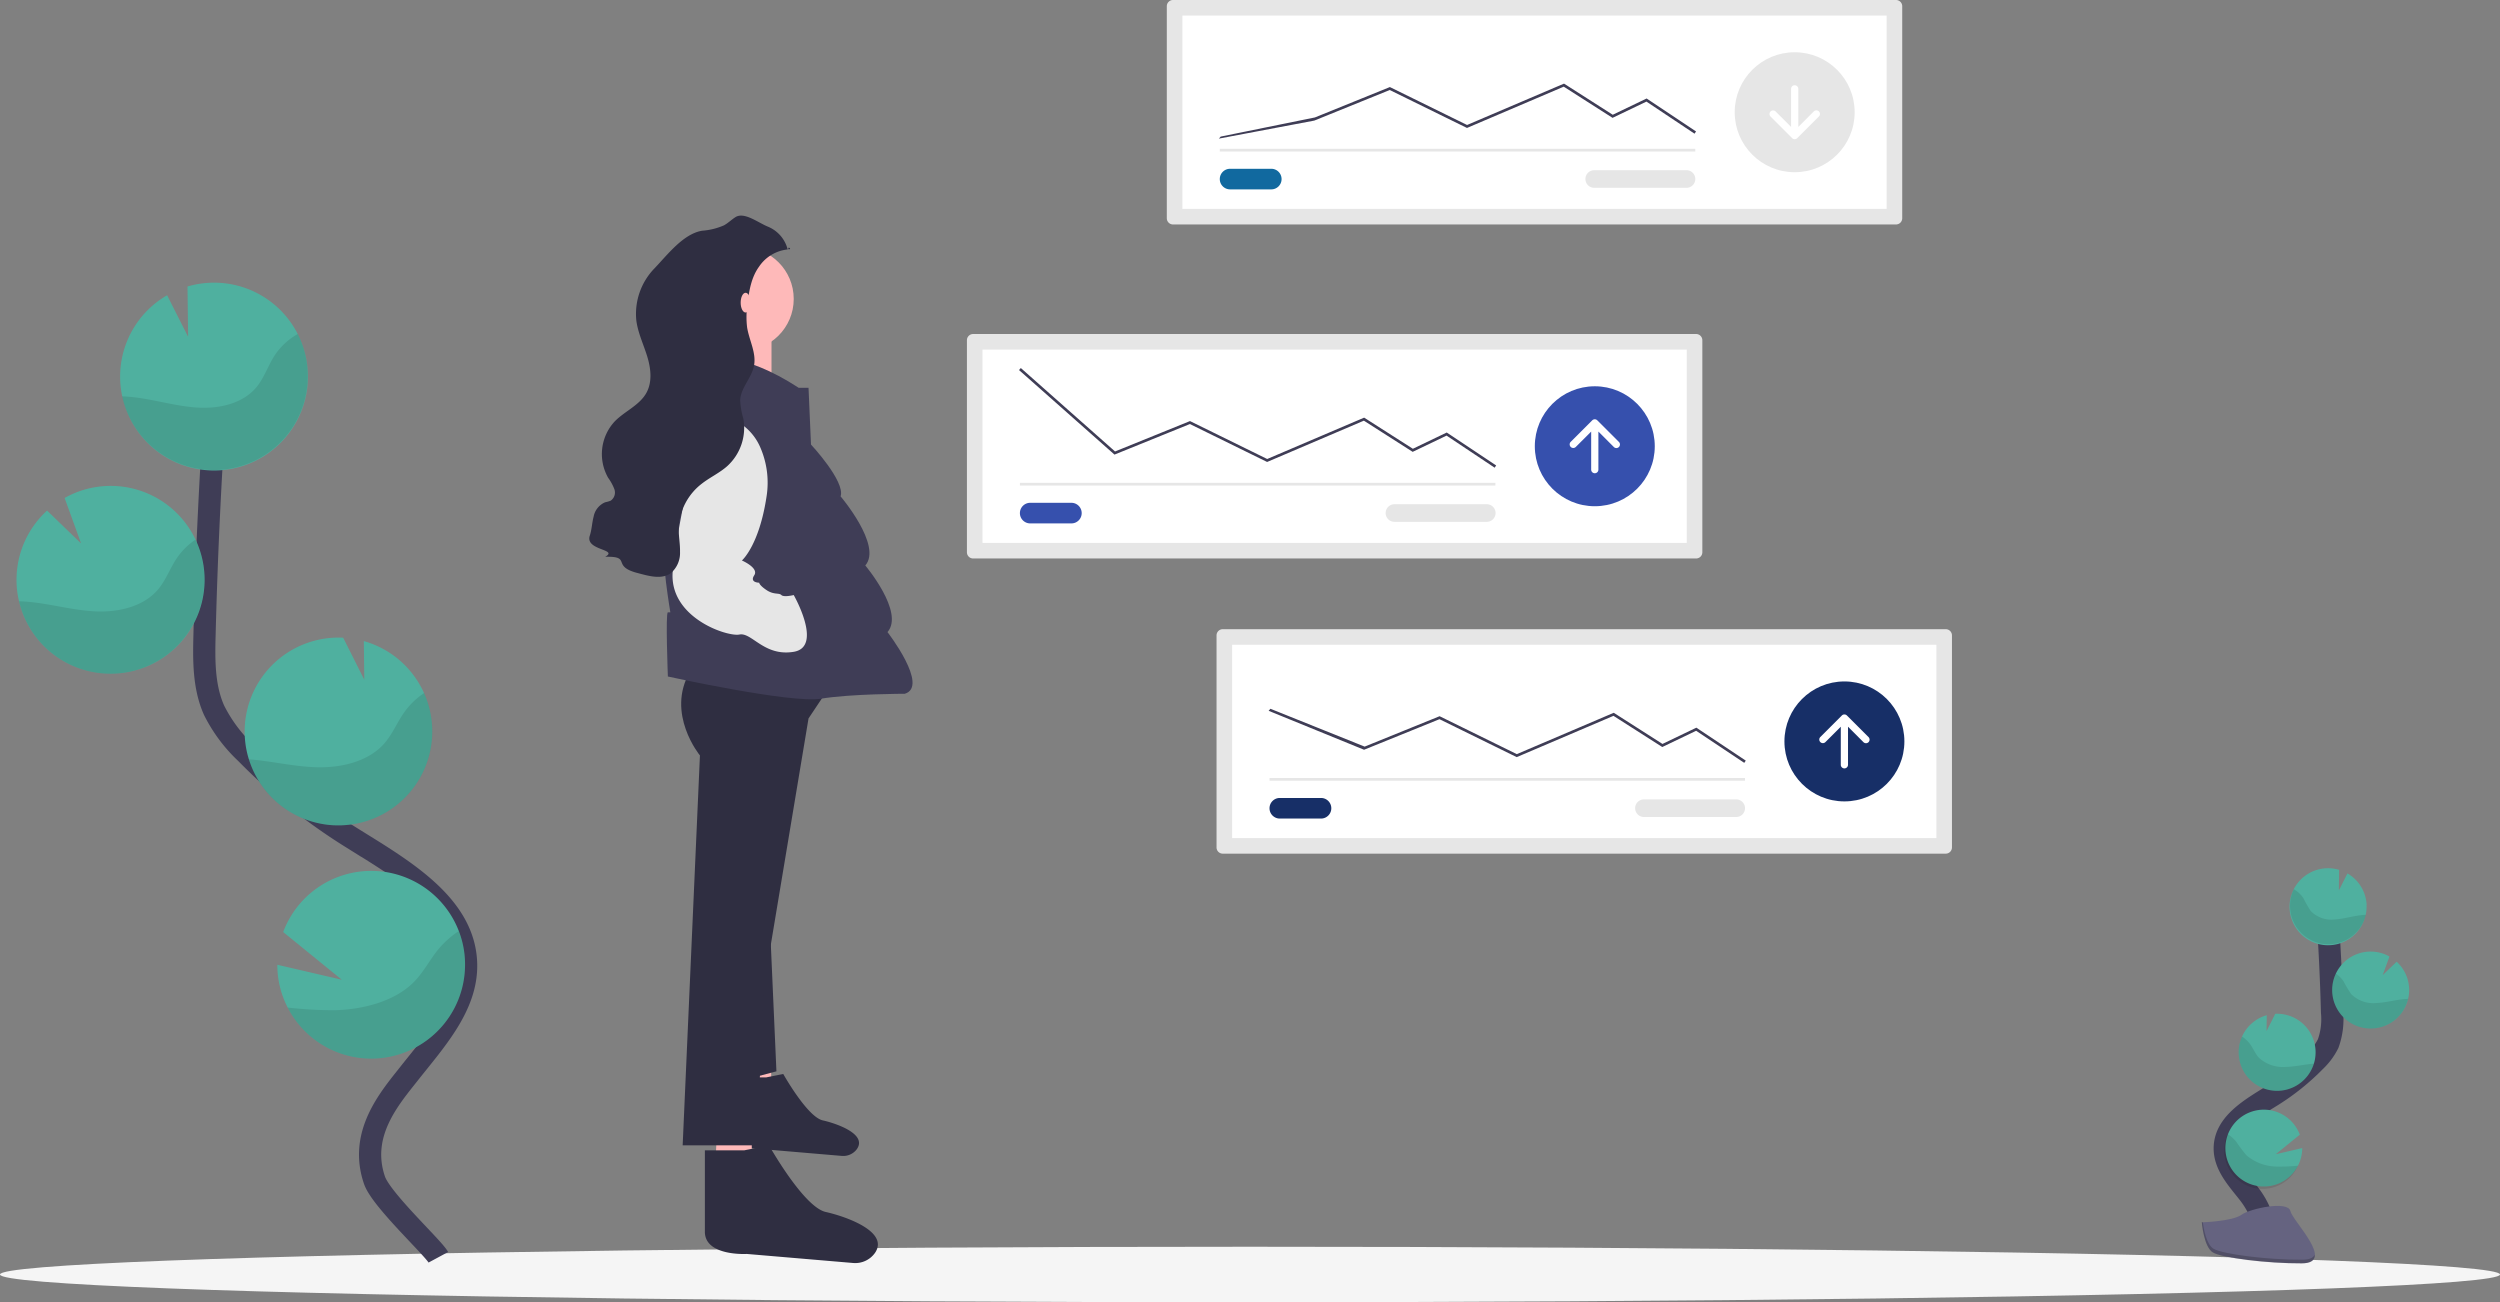 <svg xmlns="http://www.w3.org/2000/svg" width="450.285" height="234.549" viewBox="0 0 450.285 234.549"><rect x="0" y="0" width="450.285" height="234.549" fill="#808080" stroke="none"/><defs><style>.a{fill:#f5f5f5;}.b{fill:none;stroke:#3f3d56;stroke-miterlimit:10;stroke-width:4px;}.c{fill:#4fb09f;}.d{opacity:0.1;}.e{fill:#656380;}.f{opacity:0.2;}.g{fill:#feb9b9;}.h{fill:#2f2e41;}.i{fill:#3f3d56;}.j{fill:#e6e6e6;}.k{fill:#fff;}.l{fill:#11699f;}.m{fill:#3650ad;}.n{fill:#172f67;}</style></defs><g transform="translate(-1322 -1963.848)"><g transform="translate(1322 1947)"><g transform="translate(0 61.759)"><g transform="translate(0 0)"><g transform="translate(0 111.468)"><ellipse class="a" cx="225.143" cy="4.997" rx="225.143" ry="4.997" transform="translate(0 68.177)"/><path class="b" d="M942.231,711.646c1.483-2.724-.2-6.06-2.116-8.492s-4.256-4.943-4.206-8.052c.069-4.448,4.789-7.073,8.566-9.431a41.916,41.916,0,0,0,7.686-6.183,11.261,11.261,0,0,0,2.368-3.163,12.9,12.9,0,0,0,.707-5.625q-.247-9.52-.939-19.02" transform="translate(-535.2 -644.726)"/><path class="c" d="M973.425,644.229a6.949,6.949,0,0,0-3.46-5.684l-1.552,3.074.045-3.717a6.936,6.936,0,1,0,4.943,6.327Z" transform="translate(-547.156 -637.611)"/><path class="c" d="M949.215,735.679a6.92,6.92,0,1,1,.331-5.585l-4.33,3.524,4.765-1.107A6.918,6.918,0,0,1,949.215,735.679Z" transform="translate(-535.318 -682.104)"/><path class="c" d="M948.237,704.517a6.92,6.92,0,0,1-7.246-6.608,6.816,6.816,0,0,1,.6-3.158,6.95,6.95,0,0,1,4.449-3.846L946,693.766l1.572-3.114h0a6.94,6.94,0,1,1,.648,13.865Z" transform="translate(-537.765 -664.431)"/><path class="c" d="M982.308,681.831a6.928,6.928,0,1,1,3.065-12.96l-1.226,3.361,2.521-2.422a6.92,6.92,0,0,1,2.244,4.789,6.774,6.774,0,0,1-.178,1.908A6.92,6.92,0,0,1,982.308,681.831Z" transform="translate(-554.996 -652.97)"/><path class="d" d="M972.57,649.931c-1.6.178-3.158.677-4.765.776a5.184,5.184,0,0,1-4.389-1.537,21.89,21.89,0,0,1-1.286-2.254,4.94,4.94,0,0,0-1.745-1.646,6.92,6.92,0,1,0,12.97,4.607C973.089,649.887,972.827,649.906,972.57,649.931Z" transform="translate(-547.236 -641.485)"/><path class="d" d="M982.291,685.885a6.92,6.92,0,0,1-6.6-9.885,5.138,5.138,0,0,1,1.394,1.4,22.35,22.35,0,0,0,1.374,2.293,5.658,5.658,0,0,0,4.6,1.606c1.676-.079,3.287-.549,4.943-.7.227,0,.465-.039.7-.044a6.92,6.92,0,0,1-6.411,5.333Z" transform="translate(-554.979 -657.025)"/><path class="d" d="M948.237,708.717a6.92,6.92,0,0,1-7.246-6.609,6.817,6.817,0,0,1,.6-3.158,5.692,5.692,0,0,1,1.483,1.409c.539.761.875,1.636,1.483,2.338a6.407,6.407,0,0,0,4.913,1.72c1.775-.045,3.371-.46,5.081-.588A6.95,6.95,0,0,1,948.237,708.717Z" transform="translate(-537.765 -668.631)"/><path class="d" d="M949.023,740.184a6.934,6.934,0,1,1-12.648-5.684,7.2,7.2,0,0,1,1.522,1.359,27.36,27.36,0,0,0,1.858,2.471,8.634,8.634,0,0,0,5.744,2.017A29.755,29.755,0,0,0,949.023,740.184Z" transform="translate(-535.126 -686.61)"/><path class="e" d="M927.54,763.621s5.472-.168,7.123-1.345,8.4-2.58,8.833-.692,8.23,9.391,2.046,9.421-14.364-.989-16.01-1.977S927.54,763.621,927.54,763.621Z" transform="translate(-530.966 -699.84)"/><path class="f" d="M945.65,773.357c-6.178.049-14.364-.989-16.009-1.977-1.251-.761-1.755-3.5-1.918-4.77h-.183s.346,4.414,1.977,5.437,9.826,2.017,16.009,1.977c1.784,0,2.4-.653,2.368-1.592C947.662,772.991,946.98,773.347,945.65,773.357Z" transform="translate(-530.966 -702.848)"/></g><path class="b" d="M297.545,604.981c-.929-1.721-10.292-10.353-11.5-13.877-2.88-8.4,2.791-14.839,6.248-19.227,4.666-5.921,10.38-12.08,10.256-19.628-.178-10.845-11.685-17.245-20.878-22.994a101.957,101.957,0,0,1-18.748-15.07,27.38,27.38,0,0,1-5.763-7.716c-1.9-4.241-1.849-9.06-1.725-13.706q.593-23.231,2.293-46.373" transform="translate(-218.594 -423.437)"/><path class="c" d="M224.741,428.2a16.909,16.909,0,0,1,8.442-13.84l3.786,7.488-.114-9.065a16.914,16.914,0,1,1-12.115,15.431Z" transform="translate(-203.085 -406.092)"/><path class="c" d="M283.868,651.059a16.9,16.9,0,0,0,31.925-6.92,16.687,16.687,0,0,0-1.1-6.861,16.914,16.914,0,0,0-31.634.183l10.563,8.591-11.62-2.7A16.721,16.721,0,0,0,283.868,651.059Z" transform="translate(-232.052 -514.497)"/><path class="c" d="M286.194,575.23a16.914,16.914,0,0,0,5.363-33.176l.089,6.965-3.806-7.577H287.8a16.915,16.915,0,0,0-1.577,33.794Z" transform="translate(-226.03 -471.498)"/><path class="c" d="M203.1,519.959a16.914,16.914,0,1,0-7.473-31.634l2.966,8.19-6.124-5.916a16.835,16.835,0,0,0-5.486,11.675,16.493,16.493,0,0,0,.43,4.656A16.909,16.909,0,0,0,203.1,519.959Z" transform="translate(-183.988 -443.545)"/><path class="d" d="M227.383,442.168c3.9.43,7.7,1.641,11.615,1.883s8.22-.692,10.7-3.737c1.335-1.641,2-3.717,3.129-5.506a12,12,0,0,1,4.261-4.009,16.914,16.914,0,1,1-31.634,11.225C226.107,442.055,226.75,442.1,227.383,442.168Z" transform="translate(-203.454 -415.553)"/><path class="d" d="M203.578,529.871a16.924,16.924,0,0,0,16.089-24.121,12.511,12.511,0,0,0-3.4,3.4c-1.206,1.819-1.933,3.92-3.351,5.59-2.634,3.094-7.132,4.107-11.215,3.925s-8.022-1.349-12.085-1.72c-.564-.049-1.137-.089-1.705-.1A16.909,16.909,0,0,0,203.578,529.871Z" transform="translate(-184.469 -453.457)"/><path class="d" d="M286.937,585.459a16.909,16.909,0,0,0,16.222-23.809,13.675,13.675,0,0,0-3.574,3.46c-1.315,1.853-2.135,3.989-3.672,5.7-2.852,3.178-7.646,4.3-11.971,4.2-4.186-.089-8.22-1.117-12.382-1.438A16.924,16.924,0,0,0,286.937,585.459Z" transform="translate(-226.773 -481.728)"/><path class="d" d="M285.78,662.14a16.9,16.9,0,0,0,31.925-6.92,16.685,16.685,0,0,0-1.1-6.86,16.931,16.931,0,0,0-3.707,3.307c-1.606,1.977-2.669,4.182-4.528,6.01-3.46,3.391-9.04,4.795-14.008,4.943a72.615,72.615,0,0,1-8.581-.479Z" transform="translate(-233.964 -525.578)"/></g></g></g><g transform="translate(1425.144 1954.848)"><g transform="translate(3 47.835)"><path class="g" d="M895.592,717.851v5.572l-4.643.309.31-6.5Z" transform="translate(-862.833 -565.104)"/><path class="h" d="M858.182,723.756l3.1-.619s4.333,7.738,7.119,8.358c2.438.542,8.193,2.506,6.069,5.269a3.051,3.051,0,0,1-2.688,1.124l-13.286-1.132s-5.262.309-5.262-2.786V723.755Z" transform="translate(-826.351 -568.532)"/><path class="h" d="M895.8,649.925l1.334,30.224-8.445,2.222Z" transform="translate(-863.432 -526.02)"/><path class="g" d="M905.959,746.21v8l-6.667.444.445-9.334Z" transform="translate(-876.698 -581.414)"/><path class="h" d="M892.926,553.4l-3.556,5.334-8,48-1.334,28.892H866.7l3.111-70.227s-6.222-7.556-1.778-15.112Z" transform="translate(-849.887 -468.168)"/><path class="h" d="M852.244,754.688l4.445-.889s6.222,11.112,10.223,12c3.429.762,11.43,3.483,8.887,7.324a4.361,4.361,0,0,1-4.022,1.856l-19.091-1.624s-7.556.444-7.556-4V754.688Z" transform="translate(-824.316 -586.336)"/><ellipse class="g" cx="9.334" cy="9.334" rx="9.334" ry="9.334" transform="translate(18.149 5.675)"/><path class="g" d="M901.48,400.052v13.335c0,.444-10.223-.889-10.223-.889s-.444-12.445-.444-13.779Z" transform="translate(-868.664 -380.154)"/><path class="i" d="M838.486,415.527s5.778-1.333,16,5.334h1.778l.445,10.223s6.222,6.667,5.333,9.334c0,0,7.556,8.89,4.445,12.445,0,0,7.111,8.445,4,12,0,0,7.556,9.779,3.112,11.112,0,0-9.778,0-15.112.889s-27.557-4-27.557-4-.445-11.556,0-11.556h.444s-1.778-10.668-.889-11.112c0,0-.444-12,.889-12.445Z" transform="translate(-816.781 -389.851)"/><path class="j" d="M883.763,440.056a9.771,9.771,0,0,1,7.562,5.6,15.955,15.955,0,0,1,1.235,9.05c-1.333,8.89-4.445,11.556-4.445,11.556s3.111,1.333,2.222,2.667.889,1.334.889,1.334,0,.444,1.333,1.333,2.222.445,2.667.889,2.223,0,2.223,0,5.333,9.334,0,10.223-7.556-3.556-9.779-3.111-12.889-3.111-12-11.556,4.889-28.446,8-28Z" transform="translate(-860.632 -404.145)"/><path class="h" d="M918.562,360.562a6.031,6.031,0,0,0-3.553-4.124c-1.749-.7-4.277-2.729-5.864-1.71-.708.455-1.316,1.059-2.052,1.468a11.926,11.926,0,0,1-3.938.972c-3.375.554-6.2,4.277-8.561,6.756a11.772,11.772,0,0,0-3.3,9.365c.28,2.239,1.286,4.312,1.952,6.468s.965,4.6-.115,6.584c-1.237,2.273-3.912,3.316-5.718,5.169a8.633,8.633,0,0,0-1.183,10.165,8.823,8.823,0,0,1,1.119,2.055,1.783,1.783,0,0,1-.671,2.064,5.482,5.482,0,0,1-.981.281,3.5,3.5,0,0,0-2.089,2.6c-.3,1.125-.323,2.313-.689,3.418-.893,2.7,5.249,2.405,2.778,3.806,4.882-.131,1.033,1.669,5.758,2.906,2.031.532,4.375,1.261,6.074.027a4.778,4.778,0,0,0,1.641-3.827c.033-1.437-.266-2.87-.235-4.308a10.64,10.64,0,0,1,4.193-7.993c1.455-1.128,3.166-1.908,4.541-3.132a9.332,9.332,0,0,0,2.909-8.554,14.047,14.047,0,0,1-.573-3.349c.126-2.24,2.075-3.992,2.493-6.2.439-2.315-.878-4.571-1.245-6.9a15.646,15.646,0,0,1,.075-4.26c.276-2.34.692-4.766,2.079-6.67a7.055,7.055,0,0,1,5.323-3.111c.713-.042-.286-.653,0,0" transform="translate(-882.833 -354.447)"/><ellipse class="g" cx="0.889" cy="1.778" rx="0.889" ry="1.778" transform="translate(27.26 13.897)"/></g><path class="j" d="M403.567,95.638a1.121,1.121,0,0,1,1.12,1.12v38.19a1.121,1.121,0,0,1-1.12,1.12H273.347a1.121,1.121,0,0,1-1.12-1.12V96.757a1.121,1.121,0,0,1,1.12-1.12Z" transform="translate(-165.213 -86.638)"/><path class="k" d="M405.908,137.289H279.06V102.471H405.908Z" transform="translate(-169.24 -90.665)"/><path class="l" d="M553.762,169.678a1.855,1.855,0,0,1,0,3.71h-7.419a1.855,1.855,0,0,1,0-3.71Z" transform="translate(-427.931 -130.278)"/><rect class="j" width="85.644" height="0.488" transform="translate(116.558 35.802)"/><ellipse class="j" cx="10.803" cy="10.803" rx="10.803" ry="10.803" transform="translate(209.3 18.412)"/><path class="i" d="M448.348,141.334l.271-.406-8.9-5.933-6.1,2.93-8.778-5.608-.119.05-17.343,7.4-13.905-6.831-13.5,5.474L363,141.857l-.324.365,17.193-3.248,13.581-5.506,13.911,6.833,17.43-7.435,8.79,5.616,6.1-2.927Z" transform="translate(-246.283 -108.256)"/><path class="j" d="M381.208,170.3a1.586,1.586,0,1,1,0,3.172H364.617a1.586,1.586,0,0,1-.051-3.172h16.643Z" transform="translate(-180.593 -130.644)"/><path class="k" d="M308.549,137.761a.648.648,0,0,1,.916,0l2.781,2.781v-6.858a.648.648,0,1,1,1.3,0v6.858l2.781-2.781a.648.648,0,1,1,.916.916l-3.887,3.887a.648.648,0,0,1-.916,0l-3.887-3.887a.648.648,0,0,1,0-.916Z" transform="translate(-92.791 -108.681)"/><path class="j" d="M528.342,244.6a1.121,1.121,0,0,1,1.12,1.12v38.19a1.121,1.121,0,0,1-1.12,1.12H398.122a1.121,1.121,0,0,1-1.12-1.12v-38.19a1.121,1.121,0,0,1,1.12-1.12Z" transform="translate(-325.99 -175.439)"/><path class="k" d="M530.684,286.252H403.836V251.434H530.684Z" transform="translate(-330.018 -179.466)"/><path class="m" d="M678.537,318.643a1.855,1.855,0,0,1,0,3.71h-7.418a1.855,1.855,0,0,1,0-3.71h7.419Z" transform="translate(-588.708 -219.08)"/><rect class="j" width="85.644" height="0.488" transform="translate(80.555 95.965)"/><ellipse class="m" cx="10.803" cy="10.803" rx="10.803" ry="10.803" transform="translate(173.298 78.574)"/><path class="i" d="M573.121,277.47l.271-.406-8.9-5.933-6.1,2.93-8.778-5.608-.119.051-17.343,7.4-13.906-6.831-13.5,5.474-16.967-15.027-.324.365,17.193,15.227,13.581-5.506,13.91,6.833L549.566,269l8.79,5.616,6.1-2.925Z" transform="translate(-407.057 -184.231)"/><path class="j" d="M505.9,319.264a1.586,1.586,0,0,1,.052,3.172H489.3a1.586,1.586,0,1,1,0-3.172Z" transform="translate(-341.283 -219.445)"/><path class="k" d="M442.014,286.994a.648.648,0,0,1-.916,0l-2.781-2.781v6.858a.648.648,0,1,1-1.3,0v-6.858l-2.781,2.781a.648.648,0,0,1-.916-.916l3.887-3.887a.648.648,0,0,1,.916,0l3.887,3.887A.648.648,0,0,1,442.014,286.994Z" transform="translate(-253.568 -197.482)"/><path class="j" d="M362.268,393.565a1.121,1.121,0,0,1,1.12,1.12v38.19a1.121,1.121,0,0,1-1.12,1.12H232.048a1.121,1.121,0,0,1-1.12-1.12v-38.19a1.121,1.121,0,0,1,1.12-1.12Z" transform="translate(-114.957 -271.24)"/><path class="k" d="M364.61,435.216H237.762V400.4H364.61Z" transform="translate(-118.985 -275.267)"/><path class="n" d="M512.463,467.606a1.855,1.855,0,1,1,0,3.71h-7.419a1.855,1.855,0,1,1,0-3.71Z" transform="translate(-377.675 -314.881)"/><rect class="j" width="85.644" height="0.488" transform="translate(125.514 149.127)"/><ellipse class="n" cx="10.803" cy="10.803" rx="10.803" ry="10.803" transform="translate(218.257 131.737)"/><path class="i" d="M407.045,438.222l.271-.406-8.9-5.933-6.1,2.93-8.778-5.61-17.461,7.448-13.905-6.831-13.5,5.476L321.7,428.48l-.324.365,17.191,7.017,13.581-5.506,13.91,6.833,17.43-7.435,8.789,5.616,6.1-2.927Z" transform="translate(-196.023 -291.82)"/><path class="j" d="M339.91,468.227a1.586,1.586,0,1,1,0,3.172H323.318a1.586,1.586,0,0,1-.052-3.172H339.91Z" transform="translate(-130.338 -315.246)"/><path class="k" d="M275.94,435.957a.648.648,0,0,1-.916,0l-2.781-2.781v6.858a.648.648,0,0,1-1.3,0v-6.858l-2.781,2.781a.648.648,0,0,1-.916-.916l3.887-3.887a.648.648,0,0,1,.916,0l3.887,3.887A.648.648,0,0,1,275.94,435.957Z" transform="translate(-42.535 -293.283)"/></g></g></svg>